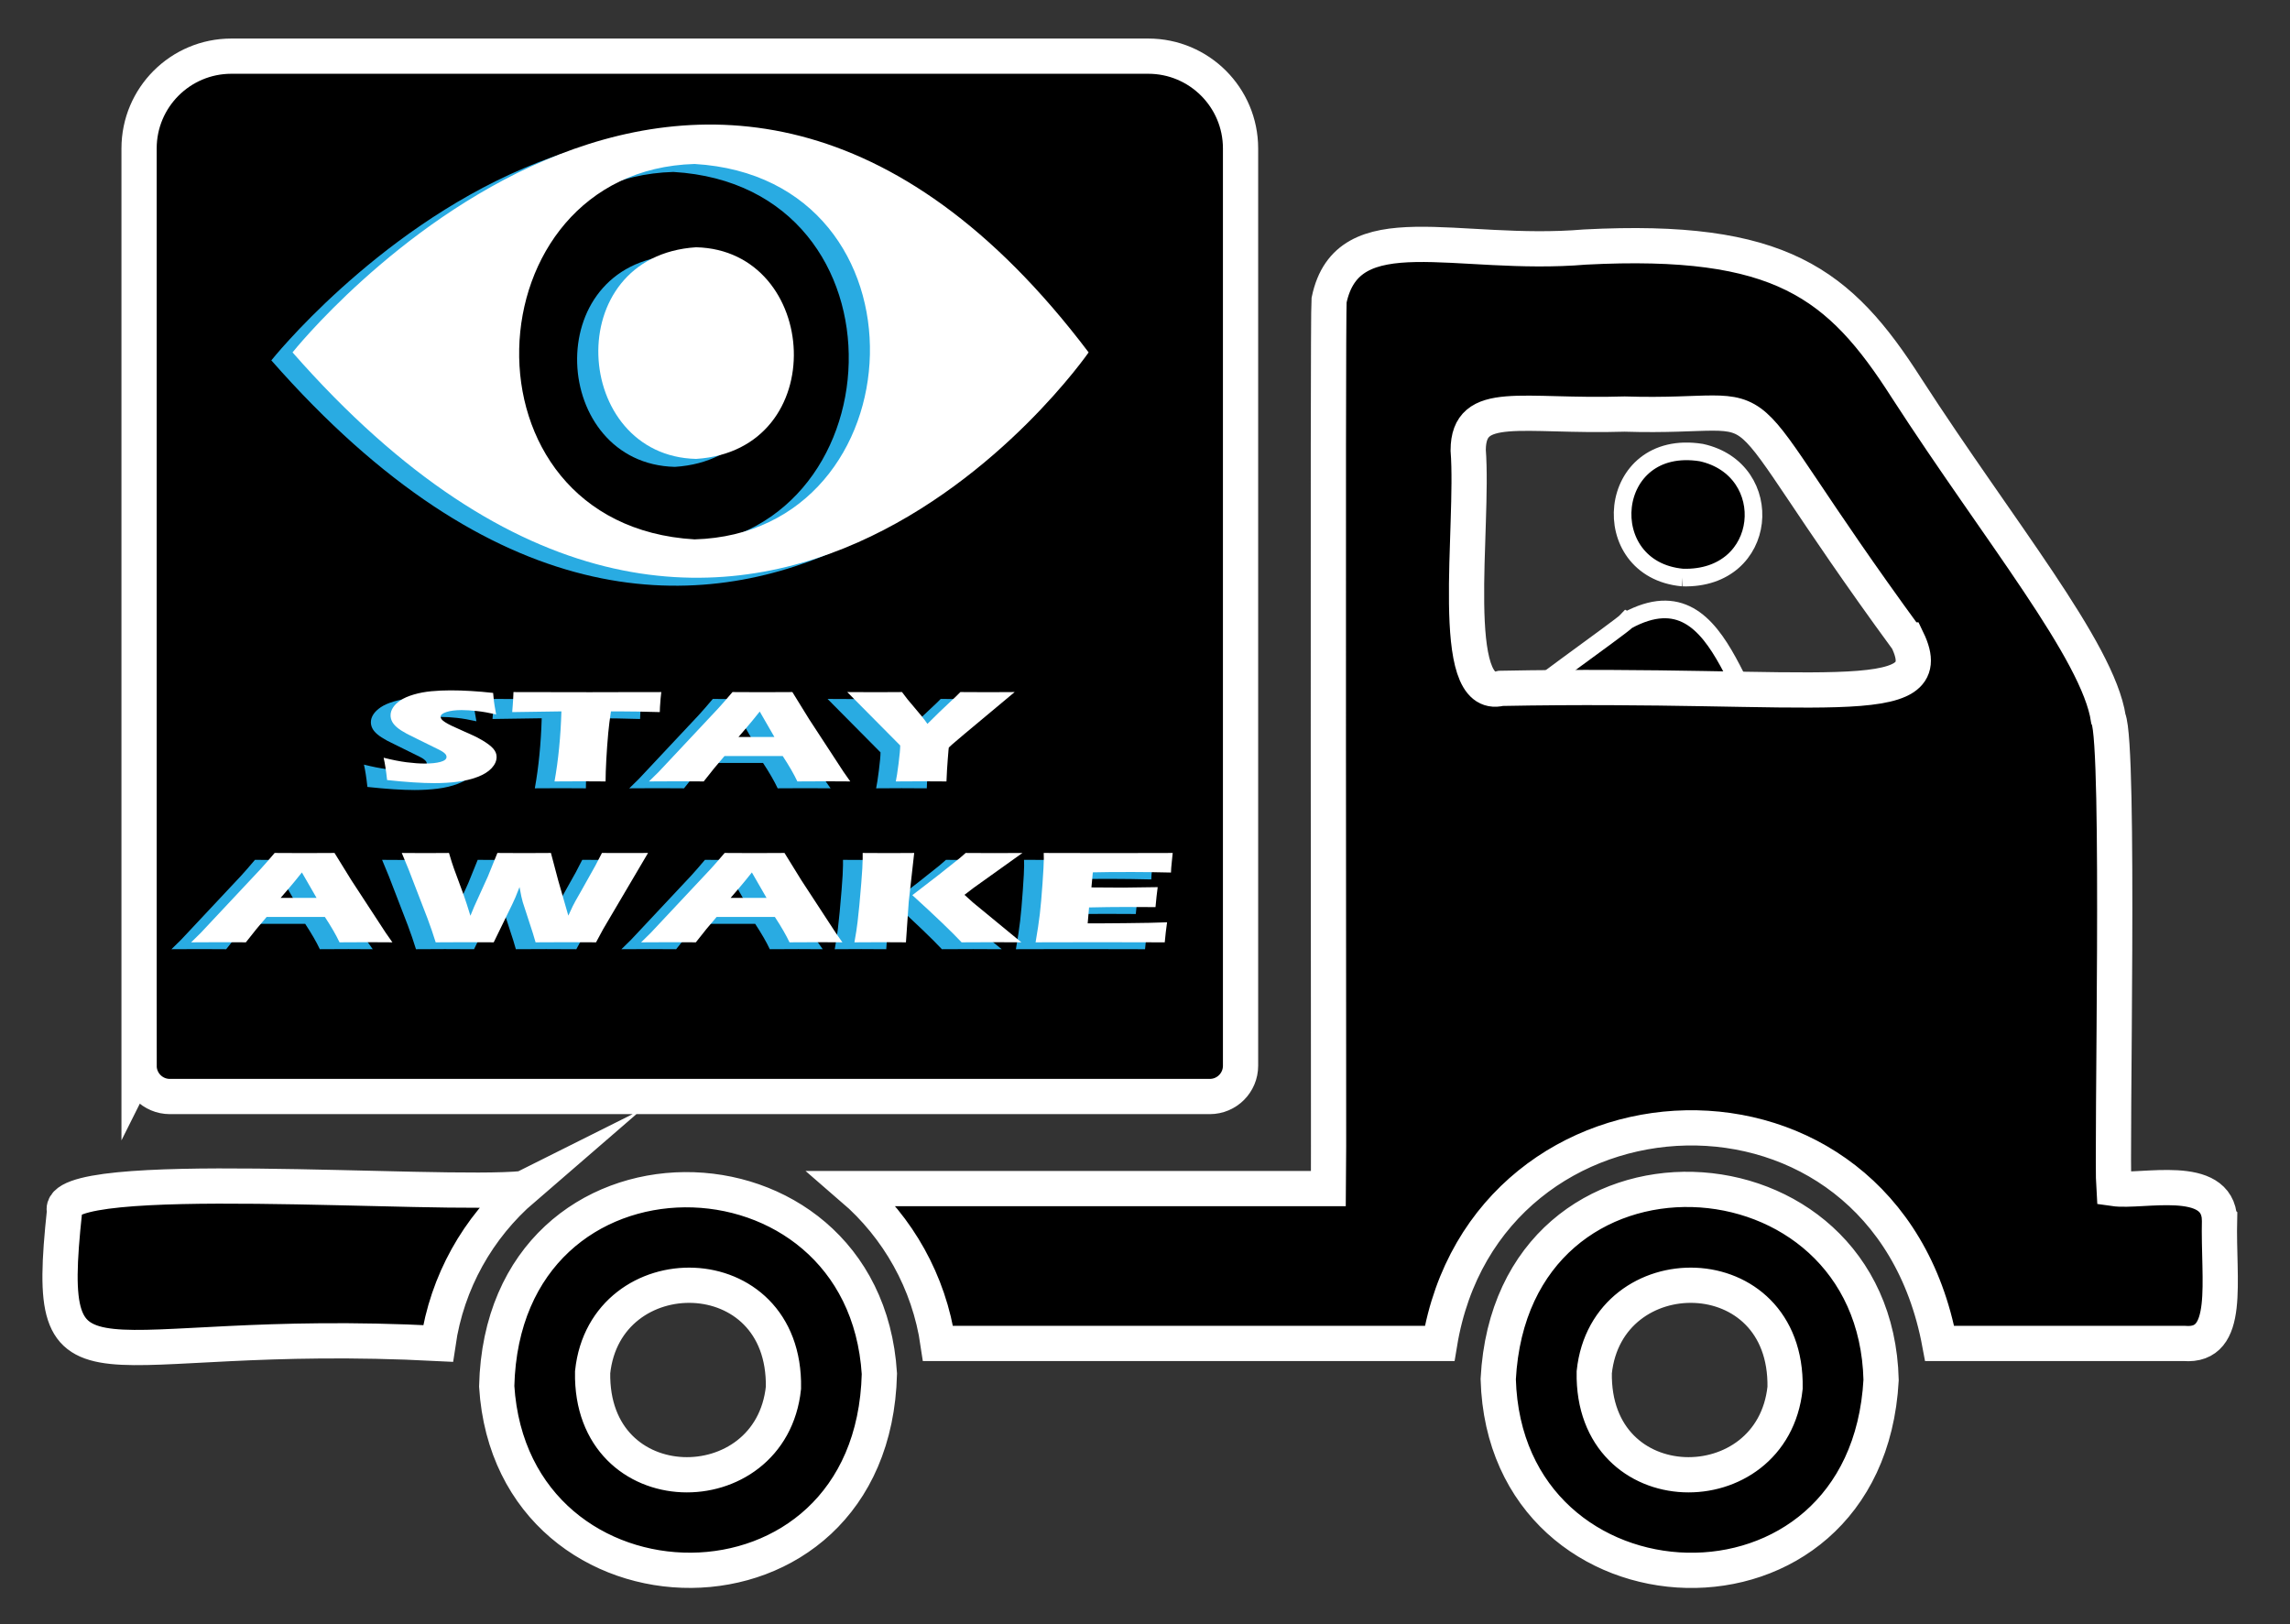 <?xml version="1.0" encoding="utf-8"?>
<!-- Generator: Adobe Illustrator 24.0.0, SVG Export Plug-In . SVG Version: 6.00 Build 0)  -->
<svg version="1.1" id="Capa_1" xmlns="http://www.w3.org/2000/svg" xmlns:xlink="http://www.w3.org/1999/xlink" x="0px" y="0px"
	 viewBox="0 0 650 461" enable-background="new 0 0 650 461" xml:space="preserve">
<rect x="0" y="0" width="650" height="461" fill="#333333" stroke="none"/>
<path stroke="#FFFFFF" stroke-width="5" stroke-miterlimit="10" d="M461.845,176.151c29.54-16.066,30.895,34.102,47.932,39.401
	c25.394,12.069,20.267,24.337,6.957,21.106c-9.364-5.844-29.819-16.973-32.458-29.13l-7.393,30.311
	c9.897,11.958,32.917,32.454,31.305,40.245c7.953,25.988,10.155,59.335-14.208,38.816c-1.675-1.845-7.422-36.531-8.15-38.093
	L462.32,254.83c-1.195,18.339-33.021,87.211-49.231,62.933c-8.076-8.097,23.558-42.493,21.24-43.865
	c1.88-7.76,17.263-71.312,17.299-71.463l-11.422,8.614c-1.636,10.26-9.481,48.278-20.627,24.065
	c1.28-4.902,6.11-28.721,8.188-32.734c1.067-2.504,32.381-24.353,34.077-26.231L461.845,176.151z"/>
<path stroke="#FFFFFF" stroke-width="10" stroke-miterlimit="10" d="M39.474,302.52V42.139c0-14.469,11.73-26.199,26.199-26.199
	h260.25c14.469,0,26.198,11.729,26.198,26.198V302.52c0,4.823-3.91,8.733-8.733,8.733H48.209c-4.824,0-8.733-3.91-8.733-8.734
	L39.474,302.52z M249.606,389.946c-1.839,74.729-104.284,72.871-108.619,3.547C142.831,318.77,245.266,320.628,249.606,389.946z
	 M222.377,393.927c0.663-37.938-50.613-38.131-54.165-4.41C167.55,427.455,218.826,427.649,222.377,393.927z M148.495,337.383
	c-24.143,2.432-133.762-6.372-130.181,6.409c-6.119,57.46,6.825,32.422,106.019,37.552c2.548-17.484,11.373-32.928,24.164-43.961
	H148.495z M533.935,391.721c-4.082,74.302-106.718,69.837-108.675-0.262C429.225,316.833,532.247,322.461,533.935,391.721z
	 M506.68,393.926c0.662-37.937-50.614-38.131-54.165-4.409C451.853,427.456,503.129,427.648,506.68,393.926z M629.997,346.116
	c-0.43,17.61,3.44,36.33-10.039,35.227c-9.688,0.001-69.225,0.001-69.398,0.001c-15.694-84.102-128.896-79.055-141.93,0h-142.37
	c-2.549-17.483-11.373-32.928-24.164-43.961h134.99c0.107-5.149-0.271-246.731,0.159-252.157c5.261-25.215,36.018-12,72.669-15.102
	c55.464-2.867,72.221,10.288,91.259,40.069c26.169,40.477,54.343,74.568,57.267,93.793c3.37,7.494,0.867,123.37,1.569,133.396
	c7.994,1.156,29.449-4.617,29.986,8.733L629.997,346.116z M541.406,181.635c-56.901-77.786-31.744-62.59-80.265-64.1
	c-29.505,0.915-44.334-4.455-44.407,10.244c1.69,22.013-5.988,71.594,9.284,67.614c89.895-1.731,125.522,7.24,115.389-13.758
	H541.406z"/>
<g>
	<path fill="#29ABE2" d="M104.285,223.377c-0.284-2.639-0.612-4.751-0.984-6.337c2.455,0.62,4.642,1.05,6.56,1.292
		c1.917,0.242,3.6,0.362,5.047,0.362c1.906,0,3.424-0.158,4.553-0.474s1.693-0.784,1.693-1.403c0-0.21-0.055-0.412-0.164-0.604
		c-0.11-0.192-0.318-0.409-0.625-0.65s-0.745-0.504-1.315-0.79l-6.183-3.048c-1.447-0.694-2.455-1.196-3.025-1.505
		c-1.162-0.632-2.066-1.22-2.713-1.766c-0.647-0.545-1.118-1.099-1.414-1.663s-0.443-1.162-0.443-1.793
		c0-0.756,0.234-1.496,0.705-2.221c0.471-0.725,1.176-1.403,2.117-2.035c0.94-0.632,2.188-1.177,3.741-1.635
		c1.553-0.458,3.216-0.771,4.987-0.938c1.772-0.167,3.599-0.251,5.48-0.251c3.697,0,7.723,0.242,12.077,0.725
		c0.065,0.855,0.142,1.639,0.229,2.351c0.087,0.712,0.296,1.96,0.624,3.745c-2.014-0.458-3.852-0.777-5.514-0.957
		c-1.663-0.18-3.096-0.27-4.299-0.27c-1.707,0-3.123,0.18-4.25,0.539s-1.69,0.805-1.69,1.338c0,0.248,0.088,0.49,0.263,0.725
		c0.175,0.236,0.503,0.511,0.984,0.827s1.116,0.663,1.903,1.041c0.788,0.378,2.023,0.938,3.709,1.682l2.362,1.06
		c0.7,0.322,1.455,0.712,2.265,1.17c0.81,0.458,1.51,0.911,2.101,1.357c0.591,0.446,1.044,0.855,1.361,1.227
		s0.553,0.747,0.706,1.124c0.152,0.378,0.229,0.784,0.229,1.217c0,1.115-0.471,2.178-1.411,3.188s-2.275,1.84-4.004,2.49
		s-3.626,1.105-5.693,1.366s-4.25,0.391-6.547,0.391C114.163,224.251,109.689,223.959,104.285,223.377z"/>
	<path fill="#29ABE2" d="M151.805,223.768c1.087-6.021,1.739-12.649,1.956-19.885l-13.967,0.205l0.164-2.063
		c0.087-1.103,0.152-2.311,0.196-3.624c6.212,0.025,13.451,0.038,21.719,0.038l8.104-0.019h7.874l4.265-0.019l-0.197,1.821
		c-0.087,0.976-0.147,1.783-0.18,2.421c-0.033,0.638-0.05,1.12-0.05,1.445c-4.678-0.136-8.536-0.205-11.574-0.205h-2.295
		c-0.33,2.189-0.583,4.211-0.76,6.066c-0.242,2.659-0.43,5.24-0.562,7.744c-0.133,2.504-0.198,4.529-0.198,6.075
		c-3.586-0.025-5.903-0.037-6.952-0.037C158.407,223.73,155.893,223.743,151.805,223.768z"/>
	<path fill="#29ABE2" d="M178.616,223.768l2.726-2.676l16.975-18.101l1.807-2.025c0.524-0.595,1.258-1.45,2.199-2.565
		c3.85,0.025,6.661,0.037,8.433,0.037c3.085,0,5.939-0.012,8.564-0.037l4.788,7.75l9.741,14.904l1.902,2.713
		c-3.79-0.025-6.089-0.037-6.899-0.037c-1.84,0-4.544,0.012-8.114,0.037c-0.961-2.044-2.348-4.448-4.16-7.21h-16.521
		c-1.901,2.181-3.869,4.584-5.901,7.21c-4.074-0.025-6.571-0.037-7.49-0.037C185,223.73,182.317,223.743,178.616,223.768z
		 M204.024,211.149h10.193c-2.534-4.366-3.921-6.771-4.161-7.217c-1.442,1.818-2.667,3.309-3.672,4.471L204.024,211.149z"/>
	<path fill="#29ABE2" d="M248.681,223.768c0.219-1.003,0.48-2.707,0.787-5.111c0.307-2.403,0.46-4.101,0.46-5.092l-15.03-15.165
		c3.301,0.025,6.022,0.037,8.165,0.037c2.055,0,4.514-0.012,7.378-0.037c0.875,1.239,2.062,2.716,3.56,4.431
		s2.718,3.248,3.658,4.598c2.515-2.514,4.537-4.474,6.068-5.88c1.53-1.406,2.624-2.456,3.28-3.149
		c2.782,0.025,5.454,0.037,8.018,0.037c1.357,0,3.821-0.012,7.392-0.037l-14.406,12.024c-2.866,2.403-4.299,3.661-4.299,3.772
		l-0.033,0.186v0.186l-0.032,0.186l-0.229,2.825c-0.153,1.871-0.272,3.934-0.36,6.188c-3.085-0.025-5.47-0.037-7.154-0.037
		C254.172,223.73,251.766,223.743,248.681,223.768z"/>
	<path fill="#29ABE2" d="M48.661,269.44l2.726-2.676l16.975-18.102l1.807-2.025c0.524-0.595,1.258-1.449,2.199-2.564
		c3.85,0.024,6.661,0.037,8.433,0.037c3.085,0,5.939-0.013,8.564-0.037l4.788,7.749l9.741,14.905l1.902,2.713
		c-3.79-0.024-6.089-0.037-6.899-0.037c-1.84,0-4.544,0.013-8.114,0.037c-0.961-2.044-2.348-4.447-4.16-7.211H70.102
		c-1.901,2.181-3.869,4.584-5.901,7.211c-4.074-0.024-6.571-0.037-7.49-0.037C55.045,269.403,52.362,269.416,48.661,269.44z
		 M74.069,256.821h10.193c-2.534-4.365-3.921-6.771-4.161-7.217c-1.442,1.818-2.667,3.309-3.672,4.472L74.069,256.821z"/>
	<path fill="#29ABE2" d="M118.077,269.44l-1.116-3.42c-0.264-0.805-0.669-1.933-1.216-3.382l-5.354-13.883l-1.938-4.683
		c2.759,0.024,4.992,0.037,6.7,0.037c1.927,0,4.16-0.013,6.7-0.037c0.591,2.02,1.062,3.5,1.412,4.441l2.759,7.489
		c0.569,1.611,1.204,3.574,1.905,5.892l1.08-2.603l3.897-8.586l2.686-6.634c2.997,0.024,5.534,0.037,7.613,0.037
		c2.253,0,4.78-0.013,7.581-0.037l2.074,7.823l2.864,9.962l1.279-2.732c0.24-0.471,0.491-0.947,0.754-1.431s0.81-1.443,1.64-2.881
		l4.001-7.136l1.869-3.605c2.646,0.012,4.831,0.019,6.559,0.019c1.945,0,4.121-0.007,6.525-0.019l-12.724,21.595l-2.033,3.772
		c-3.282-0.024-6.148-0.037-8.599-0.037c-2.582,0-5.438,0.013-8.566,0.037l-0.754-2.546l-2.883-8.865
		c-0.152-0.532-0.289-1.08-0.409-1.645c-0.12-0.563-0.289-1.44-0.508-2.63l-1.149,2.881c-0.285,0.645-0.58,1.295-0.887,1.951
		l-5.287,10.854c-3.304-0.024-6.05-0.037-8.238-0.037C123.997,269.403,121.25,269.416,118.077,269.44z"/>
	<path fill="#29ABE2" d="M176.385,269.44l2.726-2.676l16.975-18.102l1.807-2.025c0.524-0.595,1.258-1.449,2.199-2.564
		c3.85,0.024,6.661,0.037,8.433,0.037c3.085,0,5.939-0.013,8.564-0.037l4.788,7.749l9.741,14.905l1.902,2.713
		c-3.79-0.024-6.089-0.037-6.899-0.037c-1.84,0-4.544,0.013-8.114,0.037c-0.961-2.044-2.348-4.447-4.16-7.211h-16.521
		c-1.901,2.181-3.869,4.584-5.901,7.211c-4.074-0.024-6.571-0.037-7.49-0.037C182.769,269.403,180.086,269.416,176.385,269.44z
		 M201.793,256.821h10.193c-2.534-4.365-3.921-6.771-4.161-7.217c-1.442,1.818-2.667,3.309-3.672,4.472L201.793,256.821z"/>
	<path fill="#29ABE2" d="M236.933,269.44c0.418-2.316,0.715-4.237,0.891-5.761c0.33-2.701,0.683-6.399,1.057-11.095
		c0.264-3.271,0.396-5.576,0.396-6.914v-1.598c3.65,0.024,6.164,0.037,7.541,0.037c0.918,0,3.278-0.013,7.082-0.037l-1.551,13.882
		l-0.792,11.485l-7.115-0.037C243.435,269.403,240.932,269.416,236.933,269.44z M253.374,256.051l7.351-5.664l5.939-4.717
		l1.838-1.597c4.069,0.024,6.826,0.037,8.271,0.037c0.394,0,3.008-0.013,7.843-0.037l-13.849,9.897l-2.593,1.987l2.429,2.194
		l13.718,11.288l-8.073-0.037c-1.751,0-4.715,0.013-8.894,0.037C264.531,266.428,259.871,261.964,253.374,256.051z"/>
	<path fill="#29ABE2" d="M288.356,269.44c0.548-3.196,0.948-5.873,1.201-8.028c0.252-2.156,0.504-5.021,0.757-8.596
		c0.252-3.574,0.378-5.943,0.378-7.108l-0.032-1.635c5.162,0.024,11.406,0.037,18.735,0.037c6.759,0,12.72-0.013,17.882-0.037
		l-0.065,0.611c-0.022,0.147-0.077,0.685-0.164,1.611l-0.197,2.019c-0.044,0.433-0.065,0.871-0.065,1.315
		c-4.223-0.1-7.767-0.149-10.633-0.149c-3.15,0-5.278,0.004-6.383,0.01c-1.104,0.007-2.828,0.034-5.169,0.084l-0.398,4.274
		c2.583,0.037,5.592,0.056,9.027,0.056c1.226,0,4.486-0.044,9.782-0.131c-0.22,1.587-0.427,3.476-0.623,5.669
		c-3.783-0.025-6.691-0.037-8.725-0.037c-3.018,0-6.396,0.043-10.135,0.13l-0.391,4.516h3.771c1.115,0,3.422-0.019,6.92-0.056
		l6.789-0.093c1.006-0.013,2.689-0.062,5.051-0.148c-0.263,1.833-0.482,3.729-0.657,5.687c-5.338-0.024-11.19-0.037-17.557-0.037
		l-14.439,0.019L288.356,269.44z"/>
</g>
<g>
	<path fill="#29ABE2" d="M77.017,102.291c126.362,143.935,225.966,0,225.966,0C192.973-43.225,77.017,102.291,77.017,102.291z
		 M191.127,155.367c-68.66-4.06-64.067-104.709,0-106.561C259.787,52.866,255.194,153.515,191.127,155.367z"/>
	<path fill="#29ABE2" d="M191.562,72.448c-38.803,2.498-35.157,59.242,0,60.075C230.365,130.025,226.719,73.281,191.562,72.448z"/>
</g>
<g>
	<path fill="#FFFFFF" d="M109.875,221.422c-0.284-2.639-0.613-4.751-0.984-6.337c2.455,0.62,4.641,1.05,6.559,1.292
		c1.917,0.242,3.6,0.362,5.047,0.362c1.907,0,3.424-0.158,4.553-0.474s1.693-0.784,1.693-1.403c0-0.21-0.055-0.412-0.165-0.604
		c-0.11-0.192-0.318-0.409-0.625-0.65c-0.307-0.242-0.746-0.504-1.315-0.79l-6.183-3.048c-1.447-0.694-2.456-1.196-3.025-1.505
		c-1.162-0.632-2.066-1.22-2.713-1.766c-0.647-0.545-1.118-1.099-1.414-1.663s-0.443-1.162-0.443-1.793
		c0-0.756,0.235-1.496,0.706-2.221c0.47-0.725,1.176-1.403,2.117-2.035c0.94-0.632,2.188-1.177,3.741-1.635
		c1.553-0.458,3.216-0.771,4.988-0.938c1.772-0.167,3.599-0.251,5.48-0.251c3.697,0,7.723,0.242,12.077,0.725
		c0.066,0.855,0.142,1.639,0.23,2.351c0.087,0.712,0.295,1.96,0.624,3.745c-2.013-0.458-3.851-0.777-5.513-0.957
		c-1.663-0.18-3.096-0.27-4.299-0.27c-1.707,0-3.123,0.18-4.25,0.539c-1.127,0.359-1.69,0.805-1.69,1.338
		c0,0.248,0.087,0.49,0.263,0.725c0.175,0.236,0.503,0.511,0.984,0.827c0.481,0.316,1.116,0.663,1.903,1.041
		s2.023,0.938,3.708,1.682l2.363,1.06c0.7,0.322,1.455,0.712,2.264,1.17c0.81,0.458,1.51,0.911,2.101,1.357
		c0.591,0.446,1.044,0.855,1.362,1.227c0.317,0.372,0.552,0.747,0.706,1.124c0.153,0.378,0.23,0.784,0.23,1.217
		c0,1.115-0.471,2.178-1.411,3.188c-0.941,1.01-2.276,1.84-4.004,2.49c-1.729,0.65-3.626,1.105-5.694,1.366s-4.25,0.391-6.547,0.391
		C119.753,222.296,115.279,222.004,109.875,221.422z"/>
	<path fill="#FFFFFF" d="M157.395,221.813c1.086-6.021,1.739-12.649,1.956-19.885l-13.967,0.205l0.164-2.063
		c0.087-1.103,0.153-2.311,0.197-3.624c6.211,0.025,13.451,0.038,21.718,0.038l8.104-0.019h7.874l4.265-0.019l-0.197,1.821
		c-0.087,0.976-0.147,1.783-0.18,2.421c-0.033,0.638-0.049,1.12-0.049,1.445c-4.678-0.136-8.536-0.205-11.574-0.205h-2.295
		c-0.331,2.189-0.583,4.211-0.76,6.066c-0.242,2.659-0.43,5.24-0.562,7.744c-0.132,2.504-0.198,4.529-0.198,6.075
		c-3.586-0.025-5.903-0.037-6.953-0.037C163.997,221.775,161.482,221.788,157.395,221.813z"/>
	<path fill="#FFFFFF" d="M184.206,221.813l2.726-2.676l16.975-18.101l1.806-2.025c0.525-0.595,1.258-1.45,2.2-2.565
		c3.85,0.025,6.661,0.037,8.433,0.037c3.084,0,5.939-0.012,8.564-0.037l4.788,7.75l9.741,14.904l1.902,2.713
		c-3.79-0.025-6.089-0.037-6.899-0.037c-1.84,0-4.544,0.012-8.114,0.037c-0.961-2.044-2.348-4.448-4.161-7.21h-16.52
		c-1.902,2.181-3.869,4.584-5.902,7.21c-4.074-0.025-6.571-0.037-7.49-0.037C190.59,221.775,187.907,221.788,184.206,221.813z
		 M209.614,209.194h10.193c-2.534-4.366-3.92-6.771-4.161-7.217c-1.443,1.818-2.667,3.309-3.672,4.471L209.614,209.194z"/>
	<path fill="#FFFFFF" d="M254.27,221.813c0.219-1.003,0.481-2.707,0.788-5.111c0.306-2.403,0.459-4.101,0.459-5.092l-15.03-15.165
		c3.3,0.025,6.022,0.037,8.165,0.037c2.055,0,4.514-0.012,7.378-0.037c0.875,1.239,2.062,2.716,3.56,4.431
		c1.498,1.715,2.718,3.248,3.658,4.598c2.515-2.514,4.537-4.474,6.068-5.88c1.53-1.406,2.624-2.456,3.28-3.149
		c2.782,0.025,5.454,0.037,8.017,0.037c1.357,0,3.821-0.012,7.392-0.037L273.6,208.469c-2.867,2.403-4.299,3.661-4.299,3.772
		l-0.033,0.186v0.186l-0.033,0.186l-0.229,2.825c-0.153,1.871-0.272,3.934-0.36,6.188c-3.085-0.025-5.47-0.037-7.155-0.037
		C259.762,221.775,257.355,221.788,254.27,221.813z"/>
	<path fill="#FFFFFF" d="M54.25,267.485l2.726-2.676l16.975-18.102l1.806-2.025c0.525-0.595,1.258-1.449,2.2-2.564
		c3.85,0.024,6.661,0.037,8.433,0.037c3.084,0,5.939-0.013,8.564-0.037l4.788,7.749l9.741,14.905l1.902,2.713
		c-3.79-0.024-6.089-0.037-6.899-0.037c-1.84,0-4.544,0.013-8.114,0.037c-0.961-2.044-2.348-4.447-4.161-7.211h-16.52
		c-1.902,2.181-3.869,4.584-5.902,7.211c-4.074-0.024-6.571-0.037-7.49-0.037C60.635,267.448,57.952,267.461,54.25,267.485z
		 M79.659,254.866h10.193c-2.534-4.365-3.92-6.771-4.161-7.217c-1.443,1.818-2.667,3.309-3.672,4.472L79.659,254.866z"/>
	<path fill="#FFFFFF" d="M123.667,267.485l-1.117-3.42c-0.263-0.805-0.668-1.933-1.215-3.382l-5.354-13.883l-1.938-4.683
		c2.759,0.024,4.992,0.037,6.7,0.037c1.927,0,4.16-0.013,6.7-0.037c0.591,2.02,1.062,3.5,1.412,4.441l2.759,7.489
		c0.569,1.611,1.204,3.574,1.905,5.892l1.08-2.603l3.897-8.586l2.686-6.634c2.997,0.024,5.535,0.037,7.613,0.037
		c2.253,0,4.78-0.013,7.581-0.037l2.074,7.823l2.865,9.962l1.279-2.732c0.24-0.471,0.492-0.947,0.754-1.431
		c0.262-0.483,0.809-1.443,1.64-2.881l4.001-7.136l1.869-3.605c2.645,0.012,4.831,0.019,6.558,0.019
		c1.946,0,4.121-0.007,6.526-0.019l-12.724,21.595l-2.033,3.772c-3.282-0.024-6.148-0.037-8.599-0.037
		c-2.582,0-5.437,0.013-8.566,0.037l-0.754-2.546l-2.883-8.865c-0.153-0.532-0.29-1.08-0.41-1.645
		c-0.12-0.563-0.289-1.44-0.508-2.63l-1.149,2.881c-0.285,0.645-0.581,1.295-0.887,1.951l-5.287,10.854
		c-3.304-0.024-6.05-0.037-8.238-0.037C129.586,267.448,126.84,267.461,123.667,267.485z"/>
	<path fill="#FFFFFF" d="M181.974,267.485l2.726-2.676l16.975-18.102l1.806-2.025c0.525-0.595,1.258-1.449,2.2-2.564
		c3.85,0.024,6.661,0.037,8.433,0.037c3.084,0,5.939-0.013,8.564-0.037l4.788,7.749l9.741,14.905l1.902,2.713
		c-3.79-0.024-6.089-0.037-6.899-0.037c-1.84,0-4.544,0.013-8.114,0.037c-0.961-2.044-2.348-4.447-4.161-7.211h-16.52
		c-1.902,2.181-3.869,4.584-5.902,7.211c-4.074-0.024-6.571-0.037-7.49-0.037C188.358,267.448,185.675,267.461,181.974,267.485z
		 M207.382,254.866h10.193c-2.534-4.365-3.92-6.771-4.161-7.217c-1.443,1.818-2.667,3.309-3.672,4.472L207.382,254.866z"/>
	<path fill="#FFFFFF" d="M242.522,267.485c0.418-2.316,0.715-4.237,0.891-5.761c0.33-2.701,0.682-6.399,1.056-11.095
		c0.264-3.271,0.396-5.576,0.396-6.914v-1.598c3.65,0.024,6.164,0.037,7.541,0.037c0.918,0,3.278-0.013,7.082-0.037L257.937,256
		l-0.792,11.485l-7.115-0.037C249.024,267.448,246.521,267.461,242.522,267.485z M258.963,254.096l7.351-5.664l5.94-4.717
		l1.838-1.597c4.069,0.024,6.826,0.037,8.27,0.037c0.394,0,3.008-0.013,7.843-0.037l-13.849,9.897l-2.592,1.987l2.428,2.194
		l13.718,11.288l-8.073-0.037c-1.75,0-4.715,0.013-8.893,0.037C270.121,264.473,265.461,260.009,258.963,254.096z"/>
	<path fill="#FFFFFF" d="M293.946,267.485c0.548-3.196,0.948-5.873,1.201-8.028c0.252-2.156,0.504-5.021,0.757-8.596
		c0.252-3.574,0.378-5.943,0.378-7.108l-0.033-1.635c5.162,0.024,11.407,0.037,18.735,0.037c6.759,0,12.72-0.013,17.882-0.037
		l-0.066,0.611c-0.021,0.147-0.076,0.685-0.164,1.611l-0.196,2.019c-0.044,0.433-0.065,0.871-0.065,1.315
		c-4.223-0.1-7.767-0.149-10.633-0.149c-3.15,0-5.278,0.004-6.383,0.01c-1.105,0.007-2.828,0.034-5.169,0.084l-0.398,4.274
		c2.583,0.037,5.591,0.056,9.027,0.056c1.226,0,4.486-0.044,9.782-0.131c-0.219,1.587-0.427,3.476-0.623,5.669
		c-3.783-0.025-6.691-0.037-8.724-0.037c-3.018,0-6.396,0.043-10.135,0.13l-0.39,4.516h3.771c1.115,0,3.422-0.019,6.92-0.056
		l6.789-0.093c1.005-0.013,2.689-0.062,5.051-0.148c-0.263,1.833-0.482,3.729-0.657,5.687c-5.338-0.024-11.19-0.037-17.557-0.037
		l-14.439,0.019L293.946,267.485z"/>
</g>
<path stroke="#FFFFFF" stroke-width="5" stroke-miterlimit="10" d="M477.595,163.94c24.557,0.728,27.03-30.716,5.304-35.476
	C455.793,124.15,452.55,161.626,477.595,163.94"/>
<g>
	<path fill="#FFFFFF" d="M83.034,100.029c126.362,143.935,225.966,0,225.966,0C198.99-45.487,83.034,100.029,83.034,100.029z
		 M197.144,153.105c-68.66-4.06-64.067-104.709,0-106.561C265.804,50.604,261.211,151.253,197.144,153.105z"/>
	<path fill="#FFFFFF" d="M197.579,70.187c-38.803,2.498-35.157,59.242,0,60.075C236.383,127.763,232.737,71.019,197.579,70.187z"/>
</g>
<g>
</g>
<g>
</g>
<g>
</g>
<g>
</g>
<g>
</g>
<g>
</g>
<g>
</g>
<g>
</g>
<g>
</g>
<g>
</g>
<g>
</g>
<g>
</g>
<g>
</g>
<g>
</g>
<g>
</g>
</svg>
